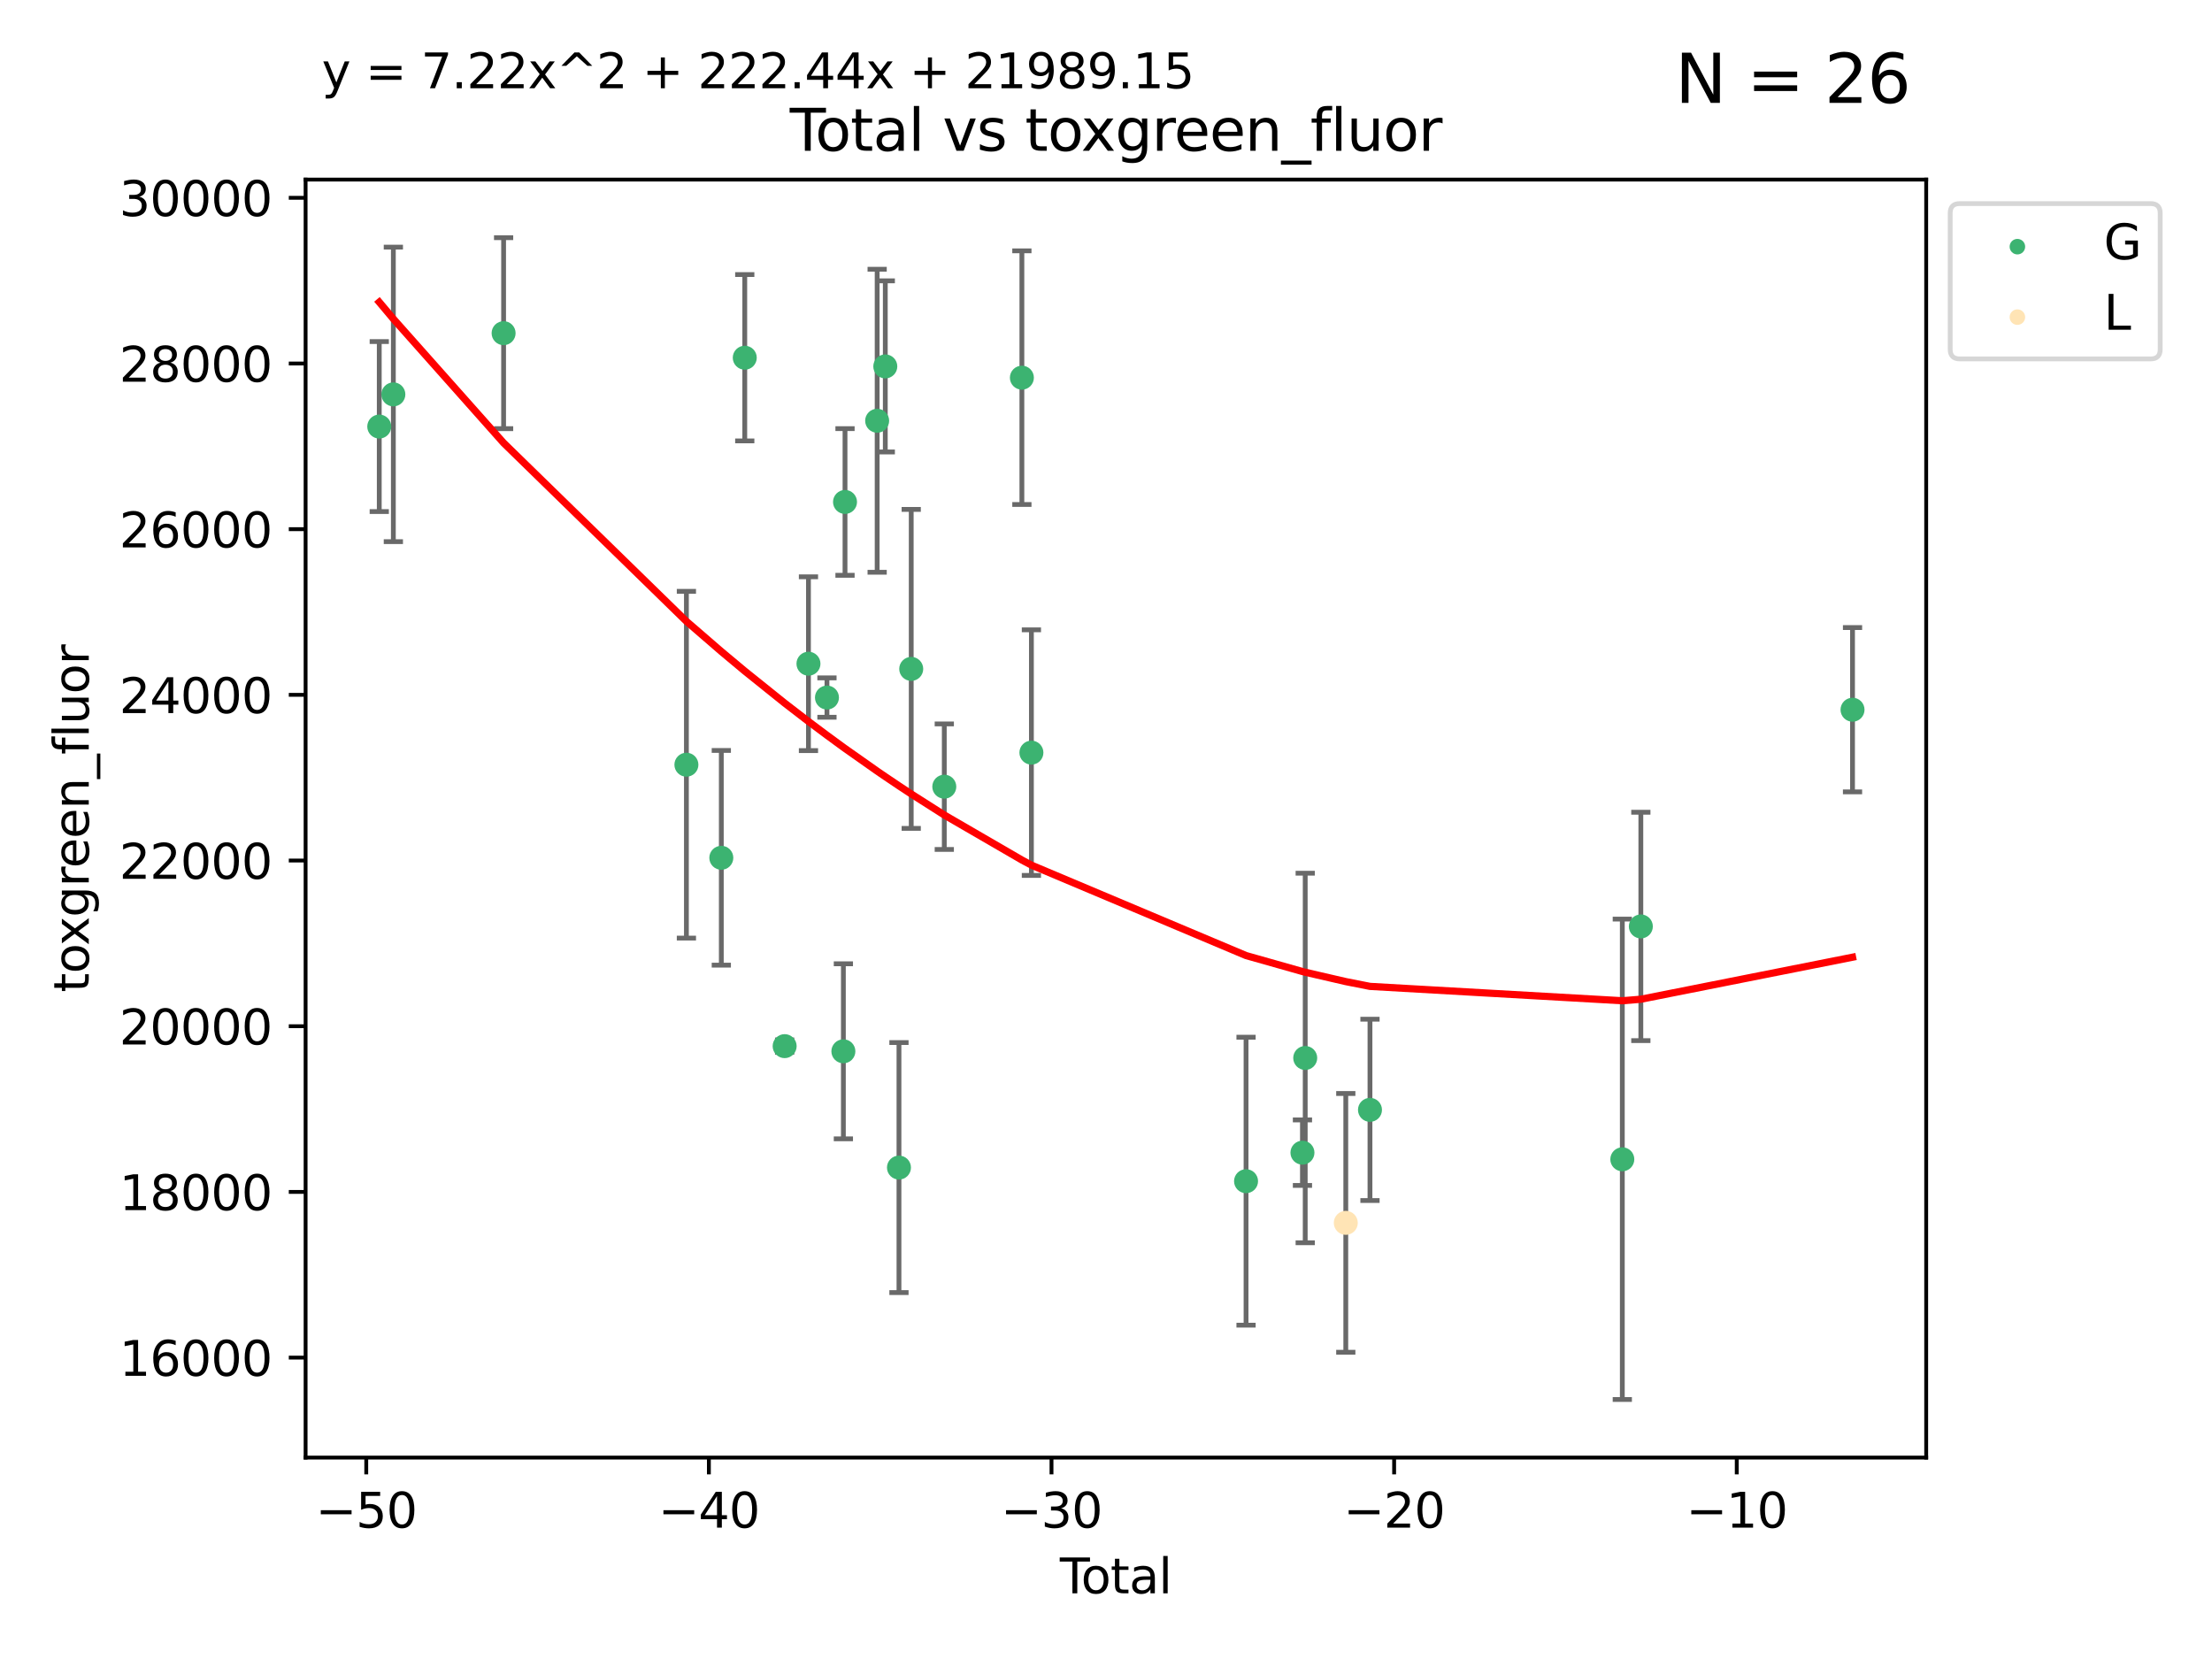 <?xml version="1.0" encoding="utf-8" standalone="no"?>
<!DOCTYPE svg PUBLIC "-//W3C//DTD SVG 1.1//EN"
  "http://www.w3.org/Graphics/SVG/1.1/DTD/svg11.dtd">
<svg xmlns:xlink="http://www.w3.org/1999/xlink" width="460.8pt" height="345.6pt" viewBox="0 0 460.8 345.6" xmlns="http://www.w3.org/2000/svg" version="1.1">
 <defs>
  <style type="text/css">*{stroke-linejoin: round; stroke-linecap: butt}</style>
 </defs>
 <g id="figure_1">
  <g id="patch_1">
   <path d="M 0 345.6 
L 460.8 345.6 
L 460.8 0 
L 0 0 
z
" style="fill: #ffffff"/>
  </g>
  <g id="axes_1">
   <g id="patch_2">
    <path d="M 63.661 303.64 
L 401.26 303.64 
L 401.26 37.411 
L 63.661 37.411 
z
" style="fill: #ffffff"/>
   </g>
   <g id="PathCollection_1">
    <defs>
     <path id="me3fbb07e09" d="M 0 1.118 
C 0.297 1.118 0.581 1 0.791 0.791 
C 1 0.581 1.118 0.297 1.118 0 
C 1.118 -0.297 1 -0.581 0.791 -0.791 
C 0.581 -1 0.297 -1.118 0 -1.118 
C -0.297 -1.118 -0.581 -1 -0.791 -0.791 
C -1 -0.581 -1.118 -0.297 -1.118 0 
C -1.118 0.297 -1 0.581 -0.791 0.791 
C -0.581 1 -0.297 1.118 0 1.118 
z
" style="stroke: #3cb371"/>
    </defs>
    <g clip-path="url(#pac1a04c21e)">
     <use xlink:href="#me3fbb07e09" x="79.007" y="88.86" style="fill: #3cb371; stroke: #3cb371"/>
     <use xlink:href="#me3fbb07e09" x="81.943" y="82.157" style="fill: #3cb371; stroke: #3cb371"/>
     <use xlink:href="#me3fbb07e09" x="104.91" y="69.405" style="fill: #3cb371; stroke: #3cb371"/>
     <use xlink:href="#me3fbb07e09" x="142.991" y="159.303" style="fill: #3cb371; stroke: #3cb371"/>
     <use xlink:href="#me3fbb07e09" x="150.263" y="178.695" style="fill: #3cb371; stroke: #3cb371"/>
     <use xlink:href="#me3fbb07e09" x="155.148" y="74.521" style="fill: #3cb371; stroke: #3cb371"/>
     <use xlink:href="#me3fbb07e09" x="163.456" y="217.93" style="fill: #3cb371; stroke: #3cb371"/>
     <use xlink:href="#me3fbb07e09" x="168.418" y="138.262" style="fill: #3cb371; stroke: #3cb371"/>
     <use xlink:href="#me3fbb07e09" x="172.27" y="145.314" style="fill: #3cb371; stroke: #3cb371"/>
     <use xlink:href="#me3fbb07e09" x="175.691" y="219.006" style="fill: #3cb371; stroke: #3cb371"/>
     <use xlink:href="#me3fbb07e09" x="176.033" y="104.566" style="fill: #3cb371; stroke: #3cb371"/>
     <use xlink:href="#me3fbb07e09" x="182.727" y="87.651" style="fill: #3cb371; stroke: #3cb371"/>
     <use xlink:href="#me3fbb07e09" x="184.423" y="76.329" style="fill: #3cb371; stroke: #3cb371"/>
     <use xlink:href="#me3fbb07e09" x="187.271" y="243.227" style="fill: #3cb371; stroke: #3cb371"/>
     <use xlink:href="#me3fbb07e09" x="189.825" y="139.343" style="fill: #3cb371; stroke: #3cb371"/>
     <use xlink:href="#me3fbb07e09" x="196.713" y="163.879" style="fill: #3cb371; stroke: #3cb371"/>
     <use xlink:href="#me3fbb07e09" x="212.877" y="78.677" style="fill: #3cb371; stroke: #3cb371"/>
     <use xlink:href="#me3fbb07e09" x="214.861" y="156.786" style="fill: #3cb371; stroke: #3cb371"/>
     <use xlink:href="#me3fbb07e09" x="259.574" y="246.065" style="fill: #3cb371; stroke: #3cb371"/>
     <use xlink:href="#me3fbb07e09" x="271.324" y="240.123" style="fill: #3cb371; stroke: #3cb371"/>
     <use xlink:href="#me3fbb07e09" x="271.901" y="220.394" style="fill: #3cb371; stroke: #3cb371"/>
     <use xlink:href="#me3fbb07e09" x="285.392" y="231.203" style="fill: #3cb371; stroke: #3cb371"/>
     <use xlink:href="#me3fbb07e09" x="337.957" y="241.503" style="fill: #3cb371; stroke: #3cb371"/>
     <use xlink:href="#me3fbb07e09" x="341.818" y="192.994" style="fill: #3cb371; stroke: #3cb371"/>
     <use xlink:href="#me3fbb07e09" x="385.915" y="147.848" style="fill: #3cb371; stroke: #3cb371"/>
    </g>
   </g>
   <g id="PathCollection_2">
    <defs>
     <path id="mc530d4de66" d="M 0 1.118 
C 0.297 1.118 0.581 1 0.791 0.791 
C 1 0.581 1.118 0.297 1.118 0 
C 1.118 -0.297 1 -0.581 0.791 -0.791 
C 0.581 -1 0.297 -1.118 0 -1.118 
C -0.297 -1.118 -0.581 -1 -0.791 -0.791 
C -1 -0.581 -1.118 -0.297 -1.118 0 
C -1.118 0.297 -1 0.581 -0.791 0.791 
C -0.581 1 -0.297 1.118 0 1.118 
z
" style="stroke: #ffe4b5"/>
    </defs>
    <g clip-path="url(#pac1a04c21e)">
     <use xlink:href="#mc530d4de66" x="280.353" y="254.744" style="fill: #ffe4b5; stroke: #ffe4b5"/>
    </g>
   </g>
   <g id="matplotlib.axis_1">
    <g id="xtick_1">
     <g id="line2d_1">
      <defs>
       <path id="m1b9555bca5" d="M 0 0 
L 0 3.5 
" style="stroke: #000000; stroke-width: 0.8"/>
      </defs>
      <g>
       <use xlink:href="#m1b9555bca5" x="76.297" y="303.64" style="stroke: #000000; stroke-width: 0.8"/>
      </g>
     </g>
     <g id="text_1">
      <!-- −50 -->
      <g transform="translate(65.744 318.238)scale(0.1 -0.1)">
       <defs>
        <path id="DejaVuSans-2212" d="M 678 2272 
L 4684 2272 
L 4684 1741 
L 678 1741 
L 678 2272 
z
" transform="scale(0.016)"/>
        <path id="DejaVuSans-35" d="M 691 4666 
L 3169 4666 
L 3169 4134 
L 1269 4134 
L 1269 2991 
Q 1406 3038 1543 3061 
Q 1681 3084 1819 3084 
Q 2600 3084 3056 2656 
Q 3513 2228 3513 1497 
Q 3513 744 3044 326 
Q 2575 -91 1722 -91 
Q 1428 -91 1123 -41 
Q 819 9 494 109 
L 494 744 
Q 775 591 1075 516 
Q 1375 441 1709 441 
Q 2250 441 2565 725 
Q 2881 1009 2881 1497 
Q 2881 1984 2565 2268 
Q 2250 2553 1709 2553 
Q 1456 2553 1204 2497 
Q 953 2441 691 2322 
L 691 4666 
z
" transform="scale(0.016)"/>
        <path id="DejaVuSans-30" d="M 2034 4250 
Q 1547 4250 1301 3770 
Q 1056 3291 1056 2328 
Q 1056 1369 1301 889 
Q 1547 409 2034 409 
Q 2525 409 2770 889 
Q 3016 1369 3016 2328 
Q 3016 3291 2770 3770 
Q 2525 4250 2034 4250 
z
M 2034 4750 
Q 2819 4750 3233 4129 
Q 3647 3509 3647 2328 
Q 3647 1150 3233 529 
Q 2819 -91 2034 -91 
Q 1250 -91 836 529 
Q 422 1150 422 2328 
Q 422 3509 836 4129 
Q 1250 4750 2034 4750 
z
" transform="scale(0.016)"/>
       </defs>
       <use xlink:href="#DejaVuSans-2212"/>
       <use xlink:href="#DejaVuSans-35" x="83.789"/>
       <use xlink:href="#DejaVuSans-30" x="147.412"/>
      </g>
     </g>
    </g>
    <g id="xtick_2">
     <g id="line2d_2">
      <g>
       <use xlink:href="#m1b9555bca5" x="147.672" y="303.64" style="stroke: #000000; stroke-width: 0.8"/>
      </g>
     </g>
     <g id="text_2">
      <!-- −40 -->
      <g transform="translate(137.119 318.238)scale(0.1 -0.1)">
       <defs>
        <path id="DejaVuSans-34" d="M 2419 4116 
L 825 1625 
L 2419 1625 
L 2419 4116 
z
M 2253 4666 
L 3047 4666 
L 3047 1625 
L 3713 1625 
L 3713 1100 
L 3047 1100 
L 3047 0 
L 2419 0 
L 2419 1100 
L 313 1100 
L 313 1709 
L 2253 4666 
z
" transform="scale(0.016)"/>
       </defs>
       <use xlink:href="#DejaVuSans-2212"/>
       <use xlink:href="#DejaVuSans-34" x="83.789"/>
       <use xlink:href="#DejaVuSans-30" x="147.412"/>
      </g>
     </g>
    </g>
    <g id="xtick_3">
     <g id="line2d_3">
      <g>
       <use xlink:href="#m1b9555bca5" x="219.047" y="303.64" style="stroke: #000000; stroke-width: 0.8"/>
      </g>
     </g>
     <g id="text_3">
      <!-- −30 -->
      <g transform="translate(208.495 318.238)scale(0.1 -0.1)">
       <defs>
        <path id="DejaVuSans-33" d="M 2597 2516 
Q 3050 2419 3304 2112 
Q 3559 1806 3559 1356 
Q 3559 666 3084 287 
Q 2609 -91 1734 -91 
Q 1441 -91 1130 -33 
Q 819 25 488 141 
L 488 750 
Q 750 597 1062 519 
Q 1375 441 1716 441 
Q 2309 441 2620 675 
Q 2931 909 2931 1356 
Q 2931 1769 2642 2001 
Q 2353 2234 1838 2234 
L 1294 2234 
L 1294 2753 
L 1863 2753 
Q 2328 2753 2575 2939 
Q 2822 3125 2822 3475 
Q 2822 3834 2567 4026 
Q 2313 4219 1838 4219 
Q 1578 4219 1281 4162 
Q 984 4106 628 3988 
L 628 4550 
Q 988 4650 1302 4700 
Q 1616 4750 1894 4750 
Q 2613 4750 3031 4423 
Q 3450 4097 3450 3541 
Q 3450 3153 3228 2886 
Q 3006 2619 2597 2516 
z
" transform="scale(0.016)"/>
       </defs>
       <use xlink:href="#DejaVuSans-2212"/>
       <use xlink:href="#DejaVuSans-33" x="83.789"/>
       <use xlink:href="#DejaVuSans-30" x="147.412"/>
      </g>
     </g>
    </g>
    <g id="xtick_4">
     <g id="line2d_4">
      <g>
       <use xlink:href="#m1b9555bca5" x="290.422" y="303.64" style="stroke: #000000; stroke-width: 0.8"/>
      </g>
     </g>
     <g id="text_4">
      <!-- −20 -->
      <g transform="translate(279.87 318.238)scale(0.1 -0.1)">
       <defs>
        <path id="DejaVuSans-32" d="M 1228 531 
L 3431 531 
L 3431 0 
L 469 0 
L 469 531 
Q 828 903 1448 1529 
Q 2069 2156 2228 2338 
Q 2531 2678 2651 2914 
Q 2772 3150 2772 3378 
Q 2772 3750 2511 3984 
Q 2250 4219 1831 4219 
Q 1534 4219 1204 4116 
Q 875 4013 500 3803 
L 500 4441 
Q 881 4594 1212 4672 
Q 1544 4750 1819 4750 
Q 2544 4750 2975 4387 
Q 3406 4025 3406 3419 
Q 3406 3131 3298 2873 
Q 3191 2616 2906 2266 
Q 2828 2175 2409 1742 
Q 1991 1309 1228 531 
z
" transform="scale(0.016)"/>
       </defs>
       <use xlink:href="#DejaVuSans-2212"/>
       <use xlink:href="#DejaVuSans-32" x="83.789"/>
       <use xlink:href="#DejaVuSans-30" x="147.412"/>
      </g>
     </g>
    </g>
    <g id="xtick_5">
     <g id="line2d_5">
      <g>
       <use xlink:href="#m1b9555bca5" x="361.797" y="303.64" style="stroke: #000000; stroke-width: 0.8"/>
      </g>
     </g>
     <g id="text_5">
      <!-- −10 -->
      <g transform="translate(351.245 318.238)scale(0.1 -0.1)">
       <defs>
        <path id="DejaVuSans-31" d="M 794 531 
L 1825 531 
L 1825 4091 
L 703 3866 
L 703 4441 
L 1819 4666 
L 2450 4666 
L 2450 531 
L 3481 531 
L 3481 0 
L 794 0 
L 794 531 
z
" transform="scale(0.016)"/>
       </defs>
       <use xlink:href="#DejaVuSans-2212"/>
       <use xlink:href="#DejaVuSans-31" x="83.789"/>
       <use xlink:href="#DejaVuSans-30" x="147.412"/>
      </g>
     </g>
    </g>
    <g id="text_6">
     <!-- Total -->
     <g transform="translate(220.784 331.917)scale(0.1 -0.1)">
      <defs>
       <path id="DejaVuSans-54" d="M -19 4666 
L 3928 4666 
L 3928 4134 
L 2272 4134 
L 2272 0 
L 1638 0 
L 1638 4134 
L -19 4134 
L -19 4666 
z
" transform="scale(0.016)"/>
       <path id="DejaVuSans-6f" d="M 1959 3097 
Q 1497 3097 1228 2736 
Q 959 2375 959 1747 
Q 959 1119 1226 758 
Q 1494 397 1959 397 
Q 2419 397 2687 759 
Q 2956 1122 2956 1747 
Q 2956 2369 2687 2733 
Q 2419 3097 1959 3097 
z
M 1959 3584 
Q 2709 3584 3137 3096 
Q 3566 2609 3566 1747 
Q 3566 888 3137 398 
Q 2709 -91 1959 -91 
Q 1206 -91 779 398 
Q 353 888 353 1747 
Q 353 2609 779 3096 
Q 1206 3584 1959 3584 
z
" transform="scale(0.016)"/>
       <path id="DejaVuSans-74" d="M 1172 4494 
L 1172 3500 
L 2356 3500 
L 2356 3053 
L 1172 3053 
L 1172 1153 
Q 1172 725 1289 603 
Q 1406 481 1766 481 
L 2356 481 
L 2356 0 
L 1766 0 
Q 1100 0 847 248 
Q 594 497 594 1153 
L 594 3053 
L 172 3053 
L 172 3500 
L 594 3500 
L 594 4494 
L 1172 4494 
z
" transform="scale(0.016)"/>
       <path id="DejaVuSans-61" d="M 2194 1759 
Q 1497 1759 1228 1600 
Q 959 1441 959 1056 
Q 959 750 1161 570 
Q 1363 391 1709 391 
Q 2188 391 2477 730 
Q 2766 1069 2766 1631 
L 2766 1759 
L 2194 1759 
z
M 3341 1997 
L 3341 0 
L 2766 0 
L 2766 531 
Q 2569 213 2275 61 
Q 1981 -91 1556 -91 
Q 1019 -91 701 211 
Q 384 513 384 1019 
Q 384 1609 779 1909 
Q 1175 2209 1959 2209 
L 2766 2209 
L 2766 2266 
Q 2766 2663 2505 2880 
Q 2244 3097 1772 3097 
Q 1472 3097 1187 3025 
Q 903 2953 641 2809 
L 641 3341 
Q 956 3463 1253 3523 
Q 1550 3584 1831 3584 
Q 2591 3584 2966 3190 
Q 3341 2797 3341 1997 
z
" transform="scale(0.016)"/>
       <path id="DejaVuSans-6c" d="M 603 4863 
L 1178 4863 
L 1178 0 
L 603 0 
L 603 4863 
z
" transform="scale(0.016)"/>
      </defs>
      <use xlink:href="#DejaVuSans-54"/>
      <use xlink:href="#DejaVuSans-6f" x="44.084"/>
      <use xlink:href="#DejaVuSans-74" x="105.266"/>
      <use xlink:href="#DejaVuSans-61" x="144.475"/>
      <use xlink:href="#DejaVuSans-6c" x="205.754"/>
     </g>
    </g>
   </g>
   <g id="matplotlib.axis_2">
    <g id="ytick_1">
     <g id="line2d_6">
      <defs>
       <path id="mbb0a4fdcfc" d="M 0 0 
L -3.5 0 
" style="stroke: #000000; stroke-width: 0.8"/>
      </defs>
      <g>
       <use xlink:href="#mbb0a4fdcfc" x="63.661" y="282.81" style="stroke: #000000; stroke-width: 0.8"/>
      </g>
     </g>
     <g id="text_7">
      <!-- 16000 -->
      <g transform="translate(24.849 286.609)scale(0.1 -0.1)">
       <defs>
        <path id="DejaVuSans-36" d="M 2113 2584 
Q 1688 2584 1439 2293 
Q 1191 2003 1191 1497 
Q 1191 994 1439 701 
Q 1688 409 2113 409 
Q 2538 409 2786 701 
Q 3034 994 3034 1497 
Q 3034 2003 2786 2293 
Q 2538 2584 2113 2584 
z
M 3366 4563 
L 3366 3988 
Q 3128 4100 2886 4159 
Q 2644 4219 2406 4219 
Q 1781 4219 1451 3797 
Q 1122 3375 1075 2522 
Q 1259 2794 1537 2939 
Q 1816 3084 2150 3084 
Q 2853 3084 3261 2657 
Q 3669 2231 3669 1497 
Q 3669 778 3244 343 
Q 2819 -91 2113 -91 
Q 1303 -91 875 529 
Q 447 1150 447 2328 
Q 447 3434 972 4092 
Q 1497 4750 2381 4750 
Q 2619 4750 2861 4703 
Q 3103 4656 3366 4563 
z
" transform="scale(0.016)"/>
       </defs>
       <use xlink:href="#DejaVuSans-31"/>
       <use xlink:href="#DejaVuSans-36" x="63.623"/>
       <use xlink:href="#DejaVuSans-30" x="127.246"/>
       <use xlink:href="#DejaVuSans-30" x="190.869"/>
       <use xlink:href="#DejaVuSans-30" x="254.492"/>
      </g>
     </g>
    </g>
    <g id="ytick_2">
     <g id="line2d_7">
      <g>
       <use xlink:href="#mbb0a4fdcfc" x="63.661" y="248.295" style="stroke: #000000; stroke-width: 0.8"/>
      </g>
     </g>
     <g id="text_8">
      <!-- 18000 -->
      <g transform="translate(24.849 252.094)scale(0.1 -0.1)">
       <defs>
        <path id="DejaVuSans-38" d="M 2034 2216 
Q 1584 2216 1326 1975 
Q 1069 1734 1069 1313 
Q 1069 891 1326 650 
Q 1584 409 2034 409 
Q 2484 409 2743 651 
Q 3003 894 3003 1313 
Q 3003 1734 2745 1975 
Q 2488 2216 2034 2216 
z
M 1403 2484 
Q 997 2584 770 2862 
Q 544 3141 544 3541 
Q 544 4100 942 4425 
Q 1341 4750 2034 4750 
Q 2731 4750 3128 4425 
Q 3525 4100 3525 3541 
Q 3525 3141 3298 2862 
Q 3072 2584 2669 2484 
Q 3125 2378 3379 2068 
Q 3634 1759 3634 1313 
Q 3634 634 3220 271 
Q 2806 -91 2034 -91 
Q 1263 -91 848 271 
Q 434 634 434 1313 
Q 434 1759 690 2068 
Q 947 2378 1403 2484 
z
M 1172 3481 
Q 1172 3119 1398 2916 
Q 1625 2713 2034 2713 
Q 2441 2713 2670 2916 
Q 2900 3119 2900 3481 
Q 2900 3844 2670 4047 
Q 2441 4250 2034 4250 
Q 1625 4250 1398 4047 
Q 1172 3844 1172 3481 
z
" transform="scale(0.016)"/>
       </defs>
       <use xlink:href="#DejaVuSans-31"/>
       <use xlink:href="#DejaVuSans-38" x="63.623"/>
       <use xlink:href="#DejaVuSans-30" x="127.246"/>
       <use xlink:href="#DejaVuSans-30" x="190.869"/>
       <use xlink:href="#DejaVuSans-30" x="254.492"/>
      </g>
     </g>
    </g>
    <g id="ytick_3">
     <g id="line2d_8">
      <g>
       <use xlink:href="#mbb0a4fdcfc" x="63.661" y="213.78" style="stroke: #000000; stroke-width: 0.8"/>
      </g>
     </g>
     <g id="text_9">
      <!-- 20000 -->
      <g transform="translate(24.849 217.579)scale(0.1 -0.1)">
       <use xlink:href="#DejaVuSans-32"/>
       <use xlink:href="#DejaVuSans-30" x="63.623"/>
       <use xlink:href="#DejaVuSans-30" x="127.246"/>
       <use xlink:href="#DejaVuSans-30" x="190.869"/>
       <use xlink:href="#DejaVuSans-30" x="254.492"/>
      </g>
     </g>
    </g>
    <g id="ytick_4">
     <g id="line2d_9">
      <g>
       <use xlink:href="#mbb0a4fdcfc" x="63.661" y="179.265" style="stroke: #000000; stroke-width: 0.8"/>
      </g>
     </g>
     <g id="text_10">
      <!-- 22000 -->
      <g transform="translate(24.849 183.064)scale(0.1 -0.1)">
       <use xlink:href="#DejaVuSans-32"/>
       <use xlink:href="#DejaVuSans-32" x="63.623"/>
       <use xlink:href="#DejaVuSans-30" x="127.246"/>
       <use xlink:href="#DejaVuSans-30" x="190.869"/>
       <use xlink:href="#DejaVuSans-30" x="254.492"/>
      </g>
     </g>
    </g>
    <g id="ytick_5">
     <g id="line2d_10">
      <g>
       <use xlink:href="#mbb0a4fdcfc" x="63.661" y="144.75" style="stroke: #000000; stroke-width: 0.8"/>
      </g>
     </g>
     <g id="text_11">
      <!-- 24000 -->
      <g transform="translate(24.849 148.549)scale(0.1 -0.1)">
       <use xlink:href="#DejaVuSans-32"/>
       <use xlink:href="#DejaVuSans-34" x="63.623"/>
       <use xlink:href="#DejaVuSans-30" x="127.246"/>
       <use xlink:href="#DejaVuSans-30" x="190.869"/>
       <use xlink:href="#DejaVuSans-30" x="254.492"/>
      </g>
     </g>
    </g>
    <g id="ytick_6">
     <g id="line2d_11">
      <g>
       <use xlink:href="#mbb0a4fdcfc" x="63.661" y="110.235" style="stroke: #000000; stroke-width: 0.8"/>
      </g>
     </g>
     <g id="text_12">
      <!-- 26000 -->
      <g transform="translate(24.849 114.034)scale(0.1 -0.1)">
       <use xlink:href="#DejaVuSans-32"/>
       <use xlink:href="#DejaVuSans-36" x="63.623"/>
       <use xlink:href="#DejaVuSans-30" x="127.246"/>
       <use xlink:href="#DejaVuSans-30" x="190.869"/>
       <use xlink:href="#DejaVuSans-30" x="254.492"/>
      </g>
     </g>
    </g>
    <g id="ytick_7">
     <g id="line2d_12">
      <g>
       <use xlink:href="#mbb0a4fdcfc" x="63.661" y="75.72" style="stroke: #000000; stroke-width: 0.8"/>
      </g>
     </g>
     <g id="text_13">
      <!-- 28000 -->
      <g transform="translate(24.849 79.519)scale(0.1 -0.1)">
       <use xlink:href="#DejaVuSans-32"/>
       <use xlink:href="#DejaVuSans-38" x="63.623"/>
       <use xlink:href="#DejaVuSans-30" x="127.246"/>
       <use xlink:href="#DejaVuSans-30" x="190.869"/>
       <use xlink:href="#DejaVuSans-30" x="254.492"/>
      </g>
     </g>
    </g>
    <g id="ytick_8">
     <g id="line2d_13">
      <g>
       <use xlink:href="#mbb0a4fdcfc" x="63.661" y="41.205" style="stroke: #000000; stroke-width: 0.8"/>
      </g>
     </g>
     <g id="text_14">
      <!-- 30000 -->
      <g transform="translate(24.849 45.004)scale(0.1 -0.1)">
       <use xlink:href="#DejaVuSans-33"/>
       <use xlink:href="#DejaVuSans-30" x="63.623"/>
       <use xlink:href="#DejaVuSans-30" x="127.246"/>
       <use xlink:href="#DejaVuSans-30" x="190.869"/>
       <use xlink:href="#DejaVuSans-30" x="254.492"/>
      </g>
     </g>
    </g>
    <g id="text_15">
     <!-- toxgreen_fluor -->
     <g transform="translate(18.491 206.72)rotate(-90)scale(0.1 -0.1)">
      <defs>
       <path id="DejaVuSans-78" d="M 3513 3500 
L 2247 1797 
L 3578 0 
L 2900 0 
L 1881 1375 
L 863 0 
L 184 0 
L 1544 1831 
L 300 3500 
L 978 3500 
L 1906 2253 
L 2834 3500 
L 3513 3500 
z
" transform="scale(0.016)"/>
       <path id="DejaVuSans-67" d="M 2906 1791 
Q 2906 2416 2648 2759 
Q 2391 3103 1925 3103 
Q 1463 3103 1205 2759 
Q 947 2416 947 1791 
Q 947 1169 1205 825 
Q 1463 481 1925 481 
Q 2391 481 2648 825 
Q 2906 1169 2906 1791 
z
M 3481 434 
Q 3481 -459 3084 -895 
Q 2688 -1331 1869 -1331 
Q 1566 -1331 1297 -1286 
Q 1028 -1241 775 -1147 
L 775 -588 
Q 1028 -725 1275 -790 
Q 1522 -856 1778 -856 
Q 2344 -856 2625 -561 
Q 2906 -266 2906 331 
L 2906 616 
Q 2728 306 2450 153 
Q 2172 0 1784 0 
Q 1141 0 747 490 
Q 353 981 353 1791 
Q 353 2603 747 3093 
Q 1141 3584 1784 3584 
Q 2172 3584 2450 3431 
Q 2728 3278 2906 2969 
L 2906 3500 
L 3481 3500 
L 3481 434 
z
" transform="scale(0.016)"/>
       <path id="DejaVuSans-72" d="M 2631 2963 
Q 2534 3019 2420 3045 
Q 2306 3072 2169 3072 
Q 1681 3072 1420 2755 
Q 1159 2438 1159 1844 
L 1159 0 
L 581 0 
L 581 3500 
L 1159 3500 
L 1159 2956 
Q 1341 3275 1631 3429 
Q 1922 3584 2338 3584 
Q 2397 3584 2469 3576 
Q 2541 3569 2628 3553 
L 2631 2963 
z
" transform="scale(0.016)"/>
       <path id="DejaVuSans-65" d="M 3597 1894 
L 3597 1613 
L 953 1613 
Q 991 1019 1311 708 
Q 1631 397 2203 397 
Q 2534 397 2845 478 
Q 3156 559 3463 722 
L 3463 178 
Q 3153 47 2828 -22 
Q 2503 -91 2169 -91 
Q 1331 -91 842 396 
Q 353 884 353 1716 
Q 353 2575 817 3079 
Q 1281 3584 2069 3584 
Q 2775 3584 3186 3129 
Q 3597 2675 3597 1894 
z
M 3022 2063 
Q 3016 2534 2758 2815 
Q 2500 3097 2075 3097 
Q 1594 3097 1305 2825 
Q 1016 2553 972 2059 
L 3022 2063 
z
" transform="scale(0.016)"/>
       <path id="DejaVuSans-6e" d="M 3513 2113 
L 3513 0 
L 2938 0 
L 2938 2094 
Q 2938 2591 2744 2837 
Q 2550 3084 2163 3084 
Q 1697 3084 1428 2787 
Q 1159 2491 1159 1978 
L 1159 0 
L 581 0 
L 581 3500 
L 1159 3500 
L 1159 2956 
Q 1366 3272 1645 3428 
Q 1925 3584 2291 3584 
Q 2894 3584 3203 3211 
Q 3513 2838 3513 2113 
z
" transform="scale(0.016)"/>
       <path id="DejaVuSans-5f" d="M 3263 -1063 
L 3263 -1509 
L -63 -1509 
L -63 -1063 
L 3263 -1063 
z
" transform="scale(0.016)"/>
       <path id="DejaVuSans-66" d="M 2375 4863 
L 2375 4384 
L 1825 4384 
Q 1516 4384 1395 4259 
Q 1275 4134 1275 3809 
L 1275 3500 
L 2222 3500 
L 2222 3053 
L 1275 3053 
L 1275 0 
L 697 0 
L 697 3053 
L 147 3053 
L 147 3500 
L 697 3500 
L 697 3744 
Q 697 4328 969 4595 
Q 1241 4863 1831 4863 
L 2375 4863 
z
" transform="scale(0.016)"/>
       <path id="DejaVuSans-75" d="M 544 1381 
L 544 3500 
L 1119 3500 
L 1119 1403 
Q 1119 906 1312 657 
Q 1506 409 1894 409 
Q 2359 409 2629 706 
Q 2900 1003 2900 1516 
L 2900 3500 
L 3475 3500 
L 3475 0 
L 2900 0 
L 2900 538 
Q 2691 219 2414 64 
Q 2138 -91 1772 -91 
Q 1169 -91 856 284 
Q 544 659 544 1381 
z
M 1991 3584 
L 1991 3584 
z
" transform="scale(0.016)"/>
      </defs>
      <use xlink:href="#DejaVuSans-74"/>
      <use xlink:href="#DejaVuSans-6f" x="39.209"/>
      <use xlink:href="#DejaVuSans-78" x="97.266"/>
      <use xlink:href="#DejaVuSans-67" x="156.445"/>
      <use xlink:href="#DejaVuSans-72" x="219.922"/>
      <use xlink:href="#DejaVuSans-65" x="258.785"/>
      <use xlink:href="#DejaVuSans-65" x="320.309"/>
      <use xlink:href="#DejaVuSans-6e" x="381.832"/>
      <use xlink:href="#DejaVuSans-5f" x="445.211"/>
      <use xlink:href="#DejaVuSans-66" x="495.211"/>
      <use xlink:href="#DejaVuSans-6c" x="530.416"/>
      <use xlink:href="#DejaVuSans-75" x="558.199"/>
      <use xlink:href="#DejaVuSans-6f" x="621.578"/>
      <use xlink:href="#DejaVuSans-72" x="682.76"/>
     </g>
    </g>
   </g>
   <g id="LineCollection_1">
    <path d="M 79.007 106.568 
L 79.007 71.152 
" clip-path="url(#pac1a04c21e)" style="fill: none; stroke: #696969"/>
    <path d="M 81.943 112.836 
L 81.943 51.479 
" clip-path="url(#pac1a04c21e)" style="fill: none; stroke: #696969"/>
    <path d="M 104.91 89.297 
L 104.91 49.513 
" clip-path="url(#pac1a04c21e)" style="fill: none; stroke: #696969"/>
    <path d="M 142.991 195.42 
L 142.991 123.186 
" clip-path="url(#pac1a04c21e)" style="fill: none; stroke: #696969"/>
    <path d="M 150.263 201.055 
L 150.263 156.335 
" clip-path="url(#pac1a04c21e)" style="fill: none; stroke: #696969"/>
    <path d="M 155.148 91.85 
L 155.148 57.192 
" clip-path="url(#pac1a04c21e)" style="fill: none; stroke: #696969"/>
    <path d="M 163.456 219.222 
L 163.456 216.639 
" clip-path="url(#pac1a04c21e)" style="fill: none; stroke: #696969"/>
    <path d="M 168.418 156.366 
L 168.418 120.159 
" clip-path="url(#pac1a04c21e)" style="fill: none; stroke: #696969"/>
    <path d="M 172.27 149.416 
L 172.27 141.212 
" clip-path="url(#pac1a04c21e)" style="fill: none; stroke: #696969"/>
    <path d="M 175.691 237.238 
L 175.691 200.774 
" clip-path="url(#pac1a04c21e)" style="fill: none; stroke: #696969"/>
    <path d="M 176.033 119.843 
L 176.033 89.29 
" clip-path="url(#pac1a04c21e)" style="fill: none; stroke: #696969"/>
    <path d="M 182.727 119.21 
L 182.727 56.092 
" clip-path="url(#pac1a04c21e)" style="fill: none; stroke: #696969"/>
    <path d="M 184.423 94.152 
L 184.423 58.505 
" clip-path="url(#pac1a04c21e)" style="fill: none; stroke: #696969"/>
    <path d="M 187.271 269.268 
L 187.271 217.186 
" clip-path="url(#pac1a04c21e)" style="fill: none; stroke: #696969"/>
    <path d="M 189.825 172.568 
L 189.825 106.119 
" clip-path="url(#pac1a04c21e)" style="fill: none; stroke: #696969"/>
    <path d="M 196.713 176.957 
L 196.713 150.801 
" clip-path="url(#pac1a04c21e)" style="fill: none; stroke: #696969"/>
    <path d="M 212.877 105.097 
L 212.877 52.257 
" clip-path="url(#pac1a04c21e)" style="fill: none; stroke: #696969"/>
    <path d="M 214.861 182.365 
L 214.861 131.207 
" clip-path="url(#pac1a04c21e)" style="fill: none; stroke: #696969"/>
    <path d="M 259.574 276.057 
L 259.574 216.073 
" clip-path="url(#pac1a04c21e)" style="fill: none; stroke: #696969"/>
    <path d="M 271.324 246.945 
L 271.324 233.301 
" clip-path="url(#pac1a04c21e)" style="fill: none; stroke: #696969"/>
    <path d="M 271.901 258.887 
L 271.901 181.902 
" clip-path="url(#pac1a04c21e)" style="fill: none; stroke: #696969"/>
    <path d="M 285.392 250.092 
L 285.392 212.314 
" clip-path="url(#pac1a04c21e)" style="fill: none; stroke: #696969"/>
    <path d="M 337.957 291.539 
L 337.957 191.467 
" clip-path="url(#pac1a04c21e)" style="fill: none; stroke: #696969"/>
    <path d="M 341.818 216.78 
L 341.818 169.207 
" clip-path="url(#pac1a04c21e)" style="fill: none; stroke: #696969"/>
    <path d="M 385.915 164.962 
L 385.915 130.734 
" clip-path="url(#pac1a04c21e)" style="fill: none; stroke: #696969"/>
   </g>
   <g id="line2d_14">
    <defs>
     <path id="m5d8d4e4f88" d="M 2 0 
L -2 -0 
" style="stroke: #696969"/>
    </defs>
    <g clip-path="url(#pac1a04c21e)">
     <use xlink:href="#m5d8d4e4f88" x="79.007" y="106.568" style="fill: #696969; stroke: #696969"/>
     <use xlink:href="#m5d8d4e4f88" x="81.943" y="112.836" style="fill: #696969; stroke: #696969"/>
     <use xlink:href="#m5d8d4e4f88" x="104.91" y="89.297" style="fill: #696969; stroke: #696969"/>
     <use xlink:href="#m5d8d4e4f88" x="142.991" y="195.42" style="fill: #696969; stroke: #696969"/>
     <use xlink:href="#m5d8d4e4f88" x="150.263" y="201.055" style="fill: #696969; stroke: #696969"/>
     <use xlink:href="#m5d8d4e4f88" x="155.148" y="91.85" style="fill: #696969; stroke: #696969"/>
     <use xlink:href="#m5d8d4e4f88" x="163.456" y="219.222" style="fill: #696969; stroke: #696969"/>
     <use xlink:href="#m5d8d4e4f88" x="168.418" y="156.366" style="fill: #696969; stroke: #696969"/>
     <use xlink:href="#m5d8d4e4f88" x="172.27" y="149.416" style="fill: #696969; stroke: #696969"/>
     <use xlink:href="#m5d8d4e4f88" x="175.691" y="237.238" style="fill: #696969; stroke: #696969"/>
     <use xlink:href="#m5d8d4e4f88" x="176.033" y="119.843" style="fill: #696969; stroke: #696969"/>
     <use xlink:href="#m5d8d4e4f88" x="182.727" y="119.21" style="fill: #696969; stroke: #696969"/>
     <use xlink:href="#m5d8d4e4f88" x="184.423" y="94.152" style="fill: #696969; stroke: #696969"/>
     <use xlink:href="#m5d8d4e4f88" x="187.271" y="269.268" style="fill: #696969; stroke: #696969"/>
     <use xlink:href="#m5d8d4e4f88" x="189.825" y="172.568" style="fill: #696969; stroke: #696969"/>
     <use xlink:href="#m5d8d4e4f88" x="196.713" y="176.957" style="fill: #696969; stroke: #696969"/>
     <use xlink:href="#m5d8d4e4f88" x="212.877" y="105.097" style="fill: #696969; stroke: #696969"/>
     <use xlink:href="#m5d8d4e4f88" x="214.861" y="182.365" style="fill: #696969; stroke: #696969"/>
     <use xlink:href="#m5d8d4e4f88" x="259.574" y="276.057" style="fill: #696969; stroke: #696969"/>
     <use xlink:href="#m5d8d4e4f88" x="271.324" y="246.945" style="fill: #696969; stroke: #696969"/>
     <use xlink:href="#m5d8d4e4f88" x="271.901" y="258.887" style="fill: #696969; stroke: #696969"/>
     <use xlink:href="#m5d8d4e4f88" x="285.392" y="250.092" style="fill: #696969; stroke: #696969"/>
     <use xlink:href="#m5d8d4e4f88" x="337.957" y="291.539" style="fill: #696969; stroke: #696969"/>
     <use xlink:href="#m5d8d4e4f88" x="341.818" y="216.78" style="fill: #696969; stroke: #696969"/>
     <use xlink:href="#m5d8d4e4f88" x="385.915" y="164.962" style="fill: #696969; stroke: #696969"/>
    </g>
   </g>
   <g id="line2d_15">
    <g clip-path="url(#pac1a04c21e)">
     <use xlink:href="#m5d8d4e4f88" x="79.007" y="71.152" style="fill: #696969; stroke: #696969"/>
     <use xlink:href="#m5d8d4e4f88" x="81.943" y="51.479" style="fill: #696969; stroke: #696969"/>
     <use xlink:href="#m5d8d4e4f88" x="104.91" y="49.513" style="fill: #696969; stroke: #696969"/>
     <use xlink:href="#m5d8d4e4f88" x="142.991" y="123.186" style="fill: #696969; stroke: #696969"/>
     <use xlink:href="#m5d8d4e4f88" x="150.263" y="156.335" style="fill: #696969; stroke: #696969"/>
     <use xlink:href="#m5d8d4e4f88" x="155.148" y="57.192" style="fill: #696969; stroke: #696969"/>
     <use xlink:href="#m5d8d4e4f88" x="163.456" y="216.639" style="fill: #696969; stroke: #696969"/>
     <use xlink:href="#m5d8d4e4f88" x="168.418" y="120.159" style="fill: #696969; stroke: #696969"/>
     <use xlink:href="#m5d8d4e4f88" x="172.27" y="141.212" style="fill: #696969; stroke: #696969"/>
     <use xlink:href="#m5d8d4e4f88" x="175.691" y="200.774" style="fill: #696969; stroke: #696969"/>
     <use xlink:href="#m5d8d4e4f88" x="176.033" y="89.29" style="fill: #696969; stroke: #696969"/>
     <use xlink:href="#m5d8d4e4f88" x="182.727" y="56.092" style="fill: #696969; stroke: #696969"/>
     <use xlink:href="#m5d8d4e4f88" x="184.423" y="58.505" style="fill: #696969; stroke: #696969"/>
     <use xlink:href="#m5d8d4e4f88" x="187.271" y="217.186" style="fill: #696969; stroke: #696969"/>
     <use xlink:href="#m5d8d4e4f88" x="189.825" y="106.119" style="fill: #696969; stroke: #696969"/>
     <use xlink:href="#m5d8d4e4f88" x="196.713" y="150.801" style="fill: #696969; stroke: #696969"/>
     <use xlink:href="#m5d8d4e4f88" x="212.877" y="52.257" style="fill: #696969; stroke: #696969"/>
     <use xlink:href="#m5d8d4e4f88" x="214.861" y="131.207" style="fill: #696969; stroke: #696969"/>
     <use xlink:href="#m5d8d4e4f88" x="259.574" y="216.073" style="fill: #696969; stroke: #696969"/>
     <use xlink:href="#m5d8d4e4f88" x="271.324" y="233.301" style="fill: #696969; stroke: #696969"/>
     <use xlink:href="#m5d8d4e4f88" x="271.901" y="181.902" style="fill: #696969; stroke: #696969"/>
     <use xlink:href="#m5d8d4e4f88" x="285.392" y="212.314" style="fill: #696969; stroke: #696969"/>
     <use xlink:href="#m5d8d4e4f88" x="337.957" y="191.467" style="fill: #696969; stroke: #696969"/>
     <use xlink:href="#m5d8d4e4f88" x="341.818" y="169.207" style="fill: #696969; stroke: #696969"/>
     <use xlink:href="#m5d8d4e4f88" x="385.915" y="130.734" style="fill: #696969; stroke: #696969"/>
    </g>
   </g>
   <g id="LineCollection_2">
    <path d="M 280.353 281.693 
L 280.353 227.796 
" clip-path="url(#pac1a04c21e)" style="fill: none; stroke: #696969"/>
   </g>
   <g id="line2d_16">
    <g clip-path="url(#pac1a04c21e)">
     <use xlink:href="#m5d8d4e4f88" x="280.353" y="281.693" style="fill: #696969; stroke: #696969"/>
    </g>
   </g>
   <g id="line2d_17">
    <g clip-path="url(#pac1a04c21e)">
     <use xlink:href="#m5d8d4e4f88" x="280.353" y="227.796" style="fill: #696969; stroke: #696969"/>
    </g>
   </g>
   <g id="line2d_18">
    <path d="M 79.007 62.938 
L 81.943 66.428 
L 104.91 92.271 
L 142.991 129.43 
L 150.263 135.718 
L 155.148 139.798 
L 163.456 146.467 
L 168.418 150.289 
L 172.27 153.173 
L 175.691 155.674 
L 176.033 155.92 
L 182.727 160.636 
L 184.423 161.796 
L 187.271 163.712 
L 189.825 165.397 
L 196.713 169.781 
L 212.877 179.157 
L 214.861 180.22 
L 259.574 199.06 
L 271.324 202.387 
L 271.901 202.533 
L 280.353 204.485 
L 285.392 205.482 
L 337.957 208.473 
L 341.818 208.159 
L 385.915 199.403 
" clip-path="url(#pac1a04c21e)" style="fill: none; stroke: #ff0000; stroke-width: 1.5; stroke-linecap: square"/>
   </g>
   <g id="line2d_19">
    <defs>
     <path id="mbfb68b2e1d" d="M 0 2 
C 0.53 2 1.039 1.789 1.414 1.414 
C 1.789 1.039 2 0.53 2 0 
C 2 -0.53 1.789 -1.039 1.414 -1.414 
C 1.039 -1.789 0.53 -2 0 -2 
C -0.53 -2 -1.039 -1.789 -1.414 -1.414 
C -1.789 -1.039 -2 -0.53 -2 0 
C -2 0.53 -1.789 1.039 -1.414 1.414 
C -1.039 1.789 -0.53 2 0 2 
z
" style="stroke: #3cb371"/>
    </defs>
    <g clip-path="url(#pac1a04c21e)">
     <use xlink:href="#mbfb68b2e1d" x="79.007" y="88.86" style="fill: #3cb371; stroke: #3cb371"/>
     <use xlink:href="#mbfb68b2e1d" x="81.943" y="82.157" style="fill: #3cb371; stroke: #3cb371"/>
     <use xlink:href="#mbfb68b2e1d" x="104.91" y="69.405" style="fill: #3cb371; stroke: #3cb371"/>
     <use xlink:href="#mbfb68b2e1d" x="142.991" y="159.303" style="fill: #3cb371; stroke: #3cb371"/>
     <use xlink:href="#mbfb68b2e1d" x="150.263" y="178.695" style="fill: #3cb371; stroke: #3cb371"/>
     <use xlink:href="#mbfb68b2e1d" x="155.148" y="74.521" style="fill: #3cb371; stroke: #3cb371"/>
     <use xlink:href="#mbfb68b2e1d" x="163.456" y="217.93" style="fill: #3cb371; stroke: #3cb371"/>
     <use xlink:href="#mbfb68b2e1d" x="168.418" y="138.262" style="fill: #3cb371; stroke: #3cb371"/>
     <use xlink:href="#mbfb68b2e1d" x="172.27" y="145.314" style="fill: #3cb371; stroke: #3cb371"/>
     <use xlink:href="#mbfb68b2e1d" x="175.691" y="219.006" style="fill: #3cb371; stroke: #3cb371"/>
     <use xlink:href="#mbfb68b2e1d" x="176.033" y="104.566" style="fill: #3cb371; stroke: #3cb371"/>
     <use xlink:href="#mbfb68b2e1d" x="182.727" y="87.651" style="fill: #3cb371; stroke: #3cb371"/>
     <use xlink:href="#mbfb68b2e1d" x="184.423" y="76.329" style="fill: #3cb371; stroke: #3cb371"/>
     <use xlink:href="#mbfb68b2e1d" x="187.271" y="243.227" style="fill: #3cb371; stroke: #3cb371"/>
     <use xlink:href="#mbfb68b2e1d" x="189.825" y="139.343" style="fill: #3cb371; stroke: #3cb371"/>
     <use xlink:href="#mbfb68b2e1d" x="196.713" y="163.879" style="fill: #3cb371; stroke: #3cb371"/>
     <use xlink:href="#mbfb68b2e1d" x="212.877" y="78.677" style="fill: #3cb371; stroke: #3cb371"/>
     <use xlink:href="#mbfb68b2e1d" x="214.861" y="156.786" style="fill: #3cb371; stroke: #3cb371"/>
     <use xlink:href="#mbfb68b2e1d" x="259.574" y="246.065" style="fill: #3cb371; stroke: #3cb371"/>
     <use xlink:href="#mbfb68b2e1d" x="271.324" y="240.123" style="fill: #3cb371; stroke: #3cb371"/>
     <use xlink:href="#mbfb68b2e1d" x="271.901" y="220.394" style="fill: #3cb371; stroke: #3cb371"/>
     <use xlink:href="#mbfb68b2e1d" x="285.392" y="231.203" style="fill: #3cb371; stroke: #3cb371"/>
     <use xlink:href="#mbfb68b2e1d" x="337.957" y="241.503" style="fill: #3cb371; stroke: #3cb371"/>
     <use xlink:href="#mbfb68b2e1d" x="341.818" y="192.994" style="fill: #3cb371; stroke: #3cb371"/>
     <use xlink:href="#mbfb68b2e1d" x="385.915" y="147.848" style="fill: #3cb371; stroke: #3cb371"/>
    </g>
   </g>
   <g id="line2d_20">
    <defs>
     <path id="m13dc49c9d5" d="M 0 2 
C 0.53 2 1.039 1.789 1.414 1.414 
C 1.789 1.039 2 0.53 2 0 
C 2 -0.53 1.789 -1.039 1.414 -1.414 
C 1.039 -1.789 0.53 -2 0 -2 
C -0.53 -2 -1.039 -1.789 -1.414 -1.414 
C -1.789 -1.039 -2 -0.53 -2 0 
C -2 0.53 -1.789 1.039 -1.414 1.414 
C -1.039 1.789 -0.53 2 0 2 
z
" style="stroke: #ffe4b5"/>
    </defs>
    <g clip-path="url(#pac1a04c21e)">
     <use xlink:href="#m13dc49c9d5" x="280.353" y="254.744" style="fill: #ffe4b5; stroke: #ffe4b5"/>
    </g>
   </g>
   <g id="patch_3">
    <path d="M 63.661 303.64 
L 63.661 37.411 
" style="fill: none; stroke: #000000; stroke-width: 0.8; stroke-linejoin: miter; stroke-linecap: square"/>
   </g>
   <g id="patch_4">
    <path d="M 401.26 303.64 
L 401.26 37.411 
" style="fill: none; stroke: #000000; stroke-width: 0.8; stroke-linejoin: miter; stroke-linecap: square"/>
   </g>
   <g id="patch_5">
    <path d="M 63.661 303.64 
L 401.26 303.64 
" style="fill: none; stroke: #000000; stroke-width: 0.8; stroke-linejoin: miter; stroke-linecap: square"/>
   </g>
   <g id="patch_6">
    <path d="M 63.661 37.411 
L 401.26 37.411 
" style="fill: none; stroke: #000000; stroke-width: 0.8; stroke-linejoin: miter; stroke-linecap: square"/>
   </g>
   <g id="text_16">
    <!-- N = 26 -->
    <g transform="translate(348.965 21.426)scale(0.14 -0.14)">
     <defs>
      <path id="DejaVuSans-4e" d="M 628 4666 
L 1478 4666 
L 3547 763 
L 3547 4666 
L 4159 4666 
L 4159 0 
L 3309 0 
L 1241 3903 
L 1241 0 
L 628 0 
L 628 4666 
z
" transform="scale(0.016)"/>
      <path id="DejaVuSans-20" transform="scale(0.016)"/>
      <path id="DejaVuSans-3d" d="M 678 2906 
L 4684 2906 
L 4684 2381 
L 678 2381 
L 678 2906 
z
M 678 1631 
L 4684 1631 
L 4684 1100 
L 678 1100 
L 678 1631 
z
" transform="scale(0.016)"/>
     </defs>
     <use xlink:href="#DejaVuSans-4e"/>
     <use xlink:href="#DejaVuSans-20" x="74.805"/>
     <use xlink:href="#DejaVuSans-3d" x="106.592"/>
     <use xlink:href="#DejaVuSans-20" x="190.381"/>
     <use xlink:href="#DejaVuSans-32" x="222.168"/>
     <use xlink:href="#DejaVuSans-36" x="285.791"/>
    </g>
   </g>
   <g id="text_17">
    <!-- y = 7.22x^2 + 222.44x + 21989.15 -->
    <g transform="translate(67.037 18.387)scale(0.1 -0.1)">
     <defs>
      <path id="DejaVuSans-79" d="M 2059 -325 
Q 1816 -950 1584 -1140 
Q 1353 -1331 966 -1331 
L 506 -1331 
L 506 -850 
L 844 -850 
Q 1081 -850 1212 -737 
Q 1344 -625 1503 -206 
L 1606 56 
L 191 3500 
L 800 3500 
L 1894 763 
L 2988 3500 
L 3597 3500 
L 2059 -325 
z
" transform="scale(0.016)"/>
      <path id="DejaVuSans-37" d="M 525 4666 
L 3525 4666 
L 3525 4397 
L 1831 0 
L 1172 0 
L 2766 4134 
L 525 4134 
L 525 4666 
z
" transform="scale(0.016)"/>
      <path id="DejaVuSans-2e" d="M 684 794 
L 1344 794 
L 1344 0 
L 684 0 
L 684 794 
z
" transform="scale(0.016)"/>
      <path id="DejaVuSans-5e" d="M 2988 4666 
L 4684 2925 
L 4056 2925 
L 2681 4159 
L 1306 2925 
L 678 2925 
L 2375 4666 
L 2988 4666 
z
" transform="scale(0.016)"/>
      <path id="DejaVuSans-2b" d="M 2944 4013 
L 2944 2272 
L 4684 2272 
L 4684 1741 
L 2944 1741 
L 2944 0 
L 2419 0 
L 2419 1741 
L 678 1741 
L 678 2272 
L 2419 2272 
L 2419 4013 
L 2944 4013 
z
" transform="scale(0.016)"/>
      <path id="DejaVuSans-39" d="M 703 97 
L 703 672 
Q 941 559 1184 500 
Q 1428 441 1663 441 
Q 2288 441 2617 861 
Q 2947 1281 2994 2138 
Q 2813 1869 2534 1725 
Q 2256 1581 1919 1581 
Q 1219 1581 811 2004 
Q 403 2428 403 3163 
Q 403 3881 828 4315 
Q 1253 4750 1959 4750 
Q 2769 4750 3195 4129 
Q 3622 3509 3622 2328 
Q 3622 1225 3098 567 
Q 2575 -91 1691 -91 
Q 1453 -91 1209 -44 
Q 966 3 703 97 
z
M 1959 2075 
Q 2384 2075 2632 2365 
Q 2881 2656 2881 3163 
Q 2881 3666 2632 3958 
Q 2384 4250 1959 4250 
Q 1534 4250 1286 3958 
Q 1038 3666 1038 3163 
Q 1038 2656 1286 2365 
Q 1534 2075 1959 2075 
z
" transform="scale(0.016)"/>
     </defs>
     <use xlink:href="#DejaVuSans-79"/>
     <use xlink:href="#DejaVuSans-20" x="59.18"/>
     <use xlink:href="#DejaVuSans-3d" x="90.967"/>
     <use xlink:href="#DejaVuSans-20" x="174.756"/>
     <use xlink:href="#DejaVuSans-37" x="206.543"/>
     <use xlink:href="#DejaVuSans-2e" x="270.166"/>
     <use xlink:href="#DejaVuSans-32" x="301.953"/>
     <use xlink:href="#DejaVuSans-32" x="365.576"/>
     <use xlink:href="#DejaVuSans-78" x="429.199"/>
     <use xlink:href="#DejaVuSans-5e" x="488.379"/>
     <use xlink:href="#DejaVuSans-32" x="572.168"/>
     <use xlink:href="#DejaVuSans-20" x="635.791"/>
     <use xlink:href="#DejaVuSans-2b" x="667.578"/>
     <use xlink:href="#DejaVuSans-20" x="751.367"/>
     <use xlink:href="#DejaVuSans-32" x="783.154"/>
     <use xlink:href="#DejaVuSans-32" x="846.777"/>
     <use xlink:href="#DejaVuSans-32" x="910.4"/>
     <use xlink:href="#DejaVuSans-2e" x="974.023"/>
     <use xlink:href="#DejaVuSans-34" x="1005.811"/>
     <use xlink:href="#DejaVuSans-34" x="1069.434"/>
     <use xlink:href="#DejaVuSans-78" x="1133.057"/>
     <use xlink:href="#DejaVuSans-20" x="1192.236"/>
     <use xlink:href="#DejaVuSans-2b" x="1224.023"/>
     <use xlink:href="#DejaVuSans-20" x="1307.812"/>
     <use xlink:href="#DejaVuSans-32" x="1339.6"/>
     <use xlink:href="#DejaVuSans-31" x="1403.223"/>
     <use xlink:href="#DejaVuSans-39" x="1466.846"/>
     <use xlink:href="#DejaVuSans-38" x="1530.469"/>
     <use xlink:href="#DejaVuSans-39" x="1594.092"/>
     <use xlink:href="#DejaVuSans-2e" x="1657.715"/>
     <use xlink:href="#DejaVuSans-31" x="1689.502"/>
     <use xlink:href="#DejaVuSans-35" x="1753.125"/>
    </g>
   </g>
   <g id="text_18">
    <!-- Total vs toxgreen_fluor -->
    <g transform="translate(164.525 31.411)scale(0.12 -0.12)">
     <defs>
      <path id="DejaVuSans-76" d="M 191 3500 
L 800 3500 
L 1894 563 
L 2988 3500 
L 3597 3500 
L 2284 0 
L 1503 0 
L 191 3500 
z
" transform="scale(0.016)"/>
      <path id="DejaVuSans-73" d="M 2834 3397 
L 2834 2853 
Q 2591 2978 2328 3040 
Q 2066 3103 1784 3103 
Q 1356 3103 1142 2972 
Q 928 2841 928 2578 
Q 928 2378 1081 2264 
Q 1234 2150 1697 2047 
L 1894 2003 
Q 2506 1872 2764 1633 
Q 3022 1394 3022 966 
Q 3022 478 2636 193 
Q 2250 -91 1575 -91 
Q 1294 -91 989 -36 
Q 684 19 347 128 
L 347 722 
Q 666 556 975 473 
Q 1284 391 1588 391 
Q 1994 391 2212 530 
Q 2431 669 2431 922 
Q 2431 1156 2273 1281 
Q 2116 1406 1581 1522 
L 1381 1569 
Q 847 1681 609 1914 
Q 372 2147 372 2553 
Q 372 3047 722 3315 
Q 1072 3584 1716 3584 
Q 2034 3584 2315 3537 
Q 2597 3491 2834 3397 
z
" transform="scale(0.016)"/>
     </defs>
     <use xlink:href="#DejaVuSans-54"/>
     <use xlink:href="#DejaVuSans-6f" x="44.084"/>
     <use xlink:href="#DejaVuSans-74" x="105.266"/>
     <use xlink:href="#DejaVuSans-61" x="144.475"/>
     <use xlink:href="#DejaVuSans-6c" x="205.754"/>
     <use xlink:href="#DejaVuSans-20" x="233.537"/>
     <use xlink:href="#DejaVuSans-76" x="265.324"/>
     <use xlink:href="#DejaVuSans-73" x="324.504"/>
     <use xlink:href="#DejaVuSans-20" x="376.604"/>
     <use xlink:href="#DejaVuSans-74" x="408.391"/>
     <use xlink:href="#DejaVuSans-6f" x="447.6"/>
     <use xlink:href="#DejaVuSans-78" x="505.656"/>
     <use xlink:href="#DejaVuSans-67" x="564.836"/>
     <use xlink:href="#DejaVuSans-72" x="628.312"/>
     <use xlink:href="#DejaVuSans-65" x="667.176"/>
     <use xlink:href="#DejaVuSans-65" x="728.699"/>
     <use xlink:href="#DejaVuSans-6e" x="790.223"/>
     <use xlink:href="#DejaVuSans-5f" x="853.602"/>
     <use xlink:href="#DejaVuSans-66" x="903.602"/>
     <use xlink:href="#DejaVuSans-6c" x="938.807"/>
     <use xlink:href="#DejaVuSans-75" x="966.59"/>
     <use xlink:href="#DejaVuSans-6f" x="1029.969"/>
     <use xlink:href="#DejaVuSans-72" x="1091.15"/>
    </g>
   </g>
   <g id="legend_1">
    <g id="patch_7">
     <path d="M 408.26 74.767 
L 448.008 74.767 
Q 450.008 74.767 450.008 72.767 
L 450.008 44.411 
Q 450.008 42.411 448.008 42.411 
L 408.26 42.411 
Q 406.26 42.411 406.26 44.411 
L 406.26 72.767 
Q 406.26 74.767 408.26 74.767 
z
" style="fill: #ffffff; opacity: 0.8; stroke: #cccccc; stroke-linejoin: miter"/>
    </g>
    <g id="PathCollection_3">
     <g>
      <use xlink:href="#me3fbb07e09" x="420.26" y="51.385" style="fill: #3cb371; stroke: #3cb371"/>
     </g>
    </g>
    <g id="text_19">
     <!-- G -->
     <g transform="translate(438.26 54.01)scale(0.1 -0.1)">
      <defs>
       <path id="DejaVuSans-47" d="M 3809 666 
L 3809 1919 
L 2778 1919 
L 2778 2438 
L 4434 2438 
L 4434 434 
Q 4069 175 3628 42 
Q 3188 -91 2688 -91 
Q 1594 -91 976 548 
Q 359 1188 359 2328 
Q 359 3472 976 4111 
Q 1594 4750 2688 4750 
Q 3144 4750 3555 4637 
Q 3966 4525 4313 4306 
L 4313 3634 
Q 3963 3931 3569 4081 
Q 3175 4231 2741 4231 
Q 1884 4231 1454 3753 
Q 1025 3275 1025 2328 
Q 1025 1384 1454 906 
Q 1884 428 2741 428 
Q 3075 428 3337 486 
Q 3600 544 3809 666 
z
" transform="scale(0.016)"/>
      </defs>
      <use xlink:href="#DejaVuSans-47"/>
     </g>
    </g>
    <g id="PathCollection_4">
     <g>
      <use xlink:href="#mc530d4de66" x="420.26" y="66.063" style="fill: #ffe4b5; stroke: #ffe4b5"/>
     </g>
    </g>
    <g id="text_20">
     <!-- L -->
     <g transform="translate(438.26 68.688)scale(0.1 -0.1)">
      <defs>
       <path id="DejaVuSans-4c" d="M 628 4666 
L 1259 4666 
L 1259 531 
L 3531 531 
L 3531 0 
L 628 0 
L 628 4666 
z
" transform="scale(0.016)"/>
      </defs>
      <use xlink:href="#DejaVuSans-4c"/>
     </g>
    </g>
   </g>
  </g>
 </g>
 <defs>
  <clipPath id="pac1a04c21e">
   <rect x="63.661" y="37.411" width="337.599" height="266.229"/>
  </clipPath>
 </defs>
</svg>
